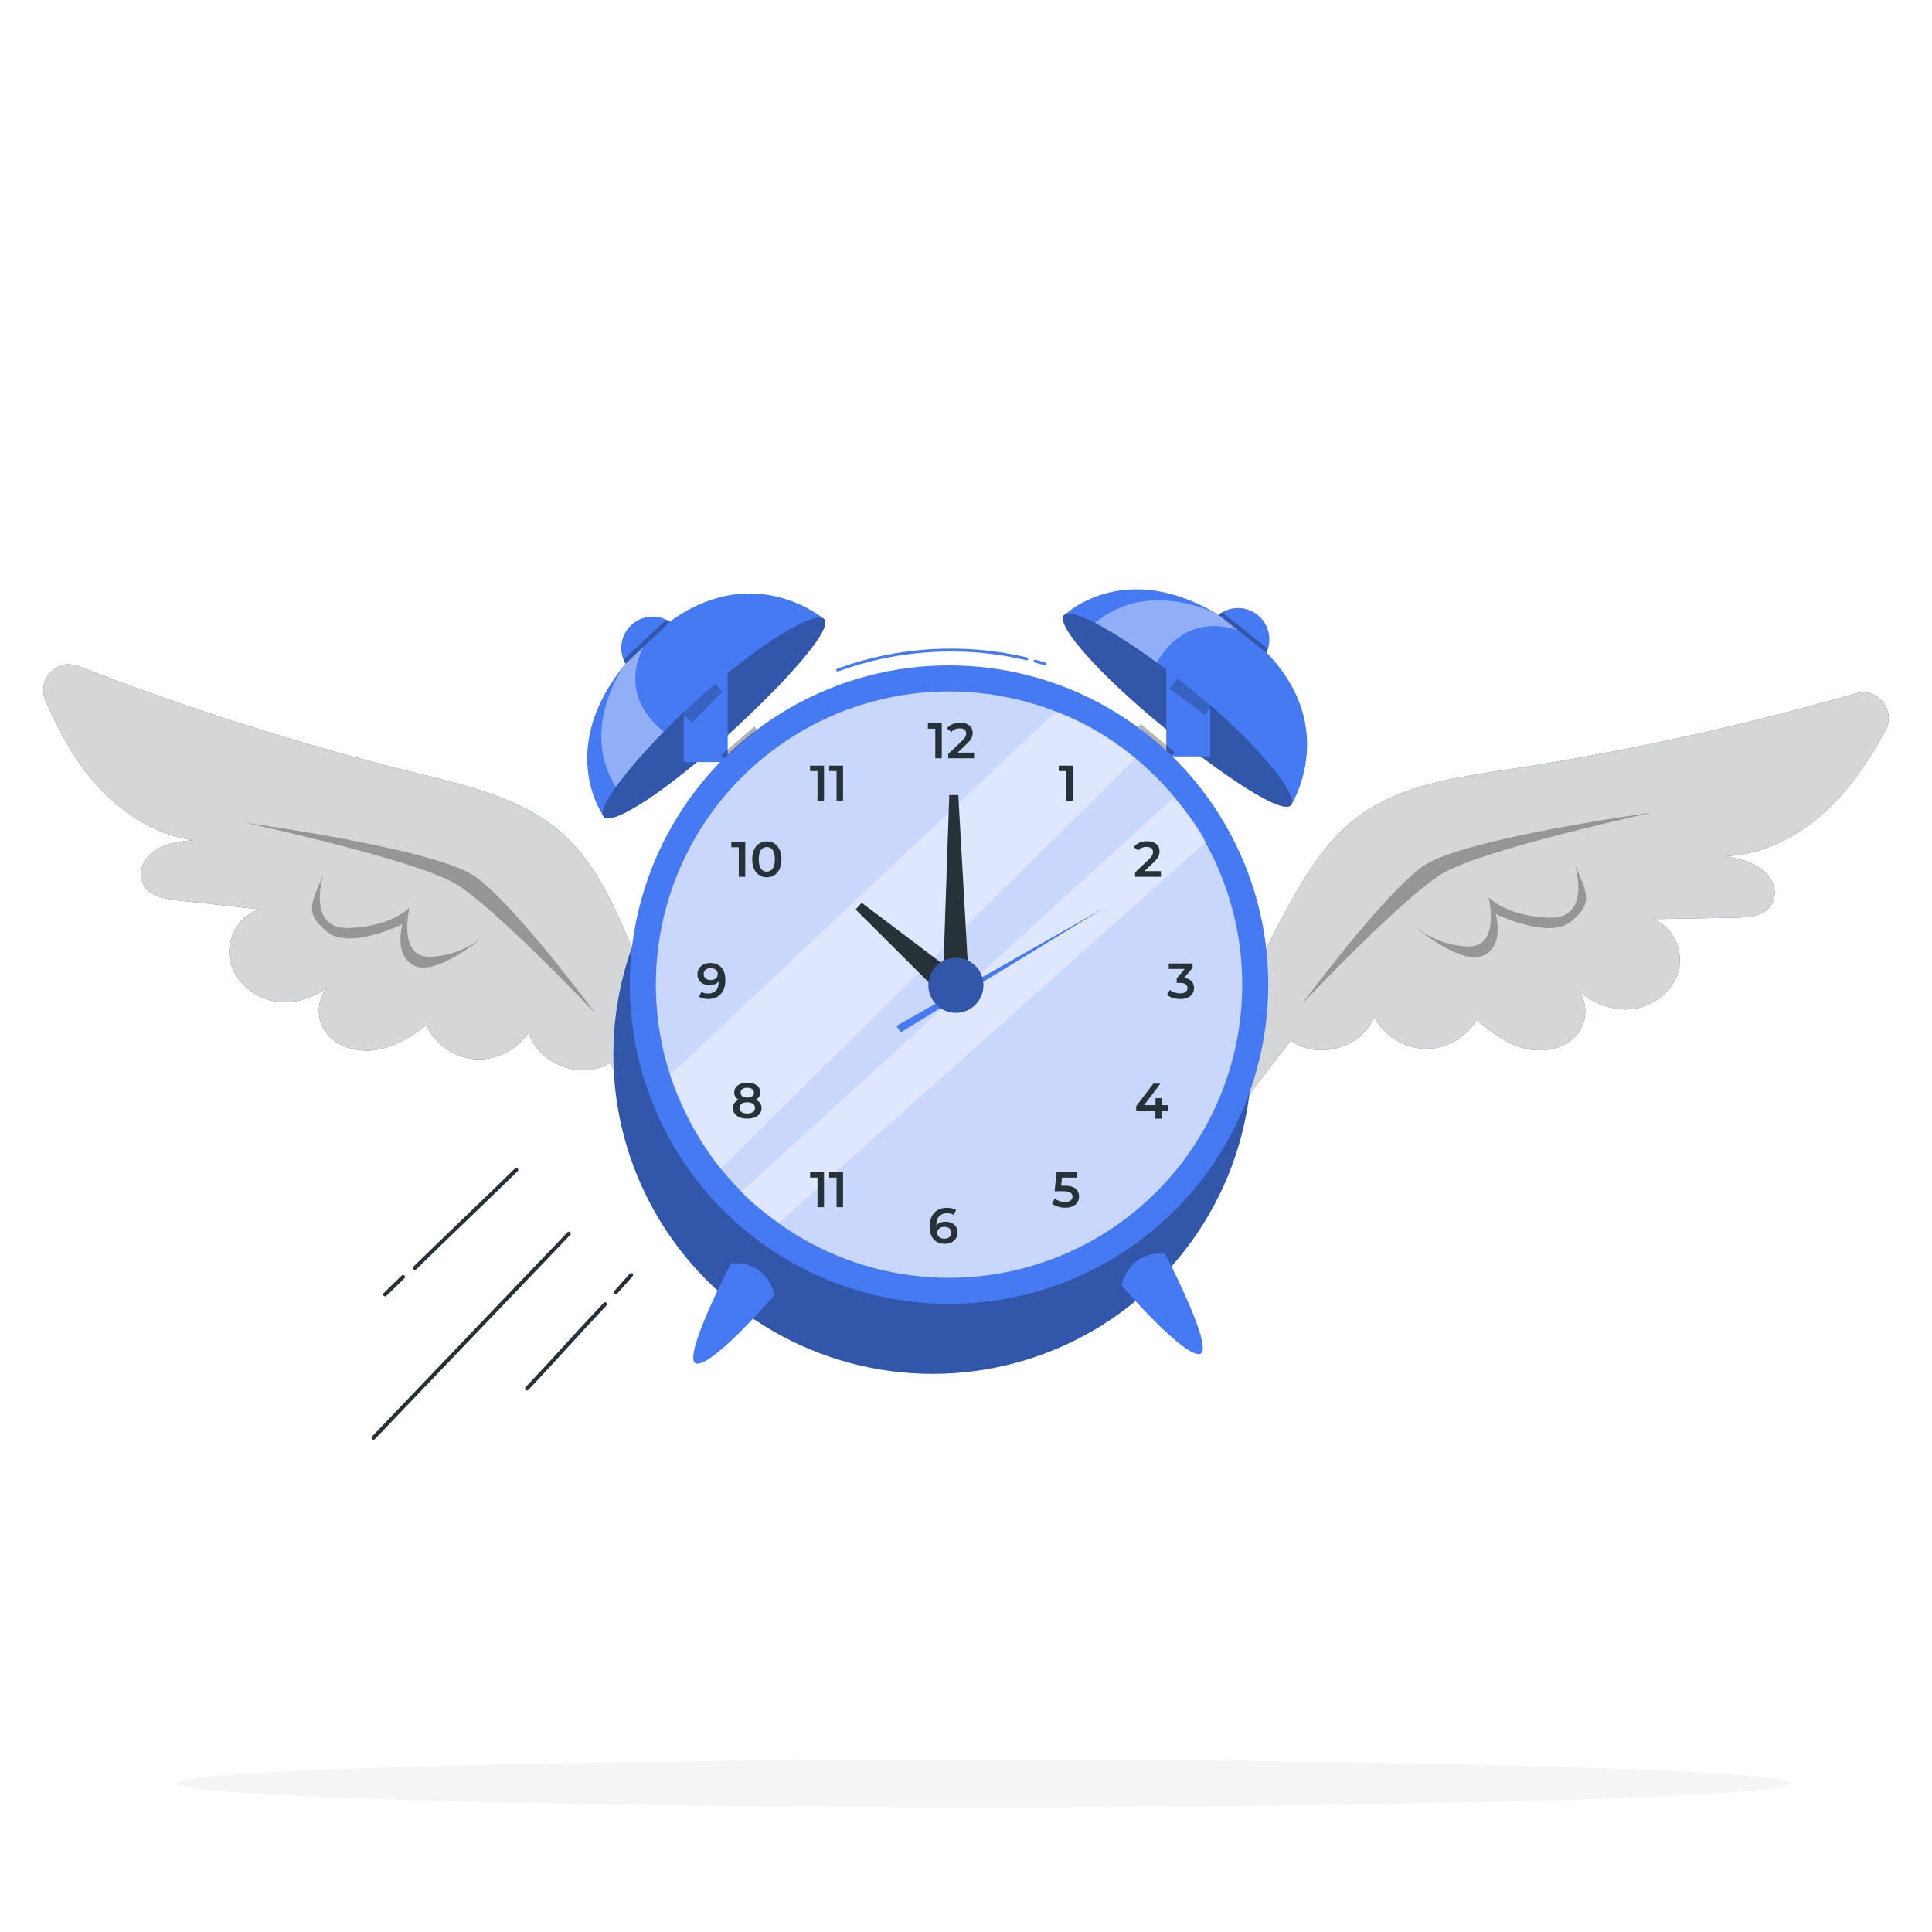 <svg class="animated" id="freepik_stories-time-flies" xmlns="http://www.w3.org/2000/svg" viewBox="0 0 500 500" version="1.1" xmlns:xlink="http://www.w3.org/1999/xlink" xmlns:svgjs="http://svgjs.com/svgjs"><style>svg#freepik_stories-time-flies:not(.animated) .animable {opacity: 0;}svg#freepik_stories-time-flies.animated #freepik--Clock--inject-84 {animation: 1.5s Infinite  linear floating;animation-delay: 0s;}            @keyframes floating {                0% {                    opacity: 1;                    transform: translateY(0px);                }                50% {                    transform: translateY(-10px);                }                100% {                    opacity: 1;                    transform: translateY(0px);                }            }        </style><g id="freepik--Shadow--inject-84" class="animable" style="transform-origin: 254.52px 461.55px;"><path d="M463.39,461.55c0,3.39-93.52,6.13-208.87,6.13s-208.87-2.75-208.87-6.13,93.52-6.13,208.87-6.13,208.87,2.75,208.87,6.13Z" style="fill: rgb(245, 245, 245); transform-origin: 254.52px 461.55px;" id="el2m5nb1pvc1f" class="animable"></path></g><g id="freepik--Lines--inject-84" class="animable" style="transform-origin: 130.002px 337.439px;"><g id="elmk4vg31q13d" class="animable" style="transform-origin: 130.002px 337.439px;"><path d="M107.36,328.65c-.13,0-.26-.05-.36-.15-.19-.2-.19-.51,0-.71,5.72-5.57,9.43-9.13,13.14-12.7,3.7-3.56,7.41-7.11,13.12-12.68,.2-.19,.51-.19,.71,0,.19,.2,.19,.51,0,.71-5.71,5.56-9.42,9.12-13.12,12.68-3.71,3.56-7.42,7.12-13.13,12.69-.1,.09-.22,.14-.35,.14Z" style="fill: rgb(38, 50, 56); transform-origin: 120.485px 315.459px;" id="elwuv5wdzn9kg" class="animable"></path><path d="M99.67,335.5c-.13,0-.26-.05-.36-.15-.19-.2-.19-.51,0-.71l4.65-4.53c.2-.19,.51-.19,.71,0,.19,.2,.19,.51,0,.71l-4.65,4.53c-.1,.09-.22,.14-.35,.14Z" style="fill: rgb(38, 50, 56); transform-origin: 101.99px 332.734px;" id="elt6wwutkitc" class="animable"></path><path d="M96.66,372.61c-.12,0-.25-.05-.35-.14-.2-.19-.21-.51-.02-.71l50.55-52.84c.19-.2,.51-.21,.71-.02,.2,.19,.21,.51,.02,.71l-50.55,52.84c-.1,.1-.23,.15-.36,.15Z" style="fill: rgb(38, 50, 56); transform-origin: 121.93px 345.687px;" id="el3eqi1zsyv4d" class="animable"></path><path d="M136.36,359.89c-.12,0-.25-.04-.34-.14-.2-.19-.21-.51-.02-.71,4.29-4.56,7.25-7.8,10.11-10.93,2.86-3.13,5.82-6.37,10.12-10.94,.19-.2,.51-.21,.71-.02,.2,.19,.21,.51,.02,.71-4.29,4.56-7.25,7.8-10.11,10.93-2.86,3.13-5.82,6.37-10.12,10.94-.1,.1-.23,.16-.36,.16Z" style="fill: rgb(38, 50, 56); transform-origin: 146.48px 348.452px;" id="ell5c1prsih8f" class="animable"></path><path d="M159.36,334.95c-.12,0-.24-.04-.33-.13-.21-.18-.23-.5-.04-.71l3.98-4.48c.18-.21,.5-.22,.71-.04,.21,.18,.23,.5,.04,.71l-3.98,4.48c-.1,.11-.24,.17-.37,.17Z" style="fill: rgb(38, 50, 56); transform-origin: 161.355px 332.207px;" id="el0tgc5umlr2b" class="animable"></path></g></g><g id="freepik--Clock--inject-84" class="animable animator-active" style="transform-origin: 249.998px 257.758px;"><g id="elz165kmadr7j" class="animable" style="transform-origin: 249.998px 257.758px;"><g id="el8jh4lgyck5n" class="animable" style="transform-origin: 93.554px 234.799px;"><path d="M161.28,240c-3.79-8.63-8.17-17.26-15.07-23.67-10.32-9.57-24.78-12.89-38.45-16.26-29.71-7.33-58.94-16.58-87.46-27.68-5.53-2.15-10.89,3.45-8.53,8.9,2.62,6.06,5.63,11.91,9.5,17.25,6.93,9.56,17.09,17.41,28.81,18.87-4.28,.43-8.81,.95-11.86,4.4-1.55,1.75-2.2,4.19-1.42,6.39,1.3,3.65,5.49,4.41,9.09,4.81,7.11,.78,14.23,1.56,21.34,2.34-5.37,1.41-8.77,7.54-7.74,12.99,1.03,5.45,5.93,9.75,11.38,10.75,4.81,.88,9.86-.59,13.84-3.46-2.77,2.93-2.91,8.15-.42,11.5,2.89,3.89,8.27,5.33,13.06,4.57,4.79-.76,9.09-3.37,12.96-6.29,2.28,4.89,7.35,8.36,12.74,8.71,5.39,.35,10.87-2.44,13.76-6.99,2.45,8.28,13.6,12.54,20.95,8,4.76,7.52,9.52,15.03,14.27,22.55l3.88-15.67c-3.76-14.36-8.65-28.41-14.62-42Z" style="fill: rgb(38, 50, 56); transform-origin: 93.554px 234.799px;" id="ela0737mst7y9" class="animable"></path><g id="elsheut9ur2c"><g style="opacity: 0.8; transform-origin: 93.554px 234.799px;" class="animable"><path d="M161.28,240c-3.79-8.63-8.17-17.26-15.07-23.67-10.32-9.57-24.78-12.89-38.45-16.26-29.71-7.33-58.94-16.58-87.46-27.68-5.53-2.15-10.89,3.45-8.53,8.9,2.62,6.06,5.63,11.91,9.5,17.25,6.93,9.56,17.09,17.41,28.81,18.87-4.28,.43-8.81,.95-11.86,4.4-1.55,1.75-2.2,4.19-1.42,6.39,1.3,3.65,5.49,4.41,9.09,4.81,7.11,.78,14.23,1.56,21.34,2.34-5.37,1.41-8.77,7.54-7.74,12.99,1.03,5.45,5.93,9.75,11.38,10.75,4.81,.88,9.86-.59,13.84-3.46-2.77,2.93-2.91,8.15-.42,11.5,2.89,3.89,8.27,5.33,13.06,4.57,4.79-.76,9.09-3.37,12.96-6.29,2.28,4.89,7.35,8.36,12.74,8.71,5.39,.35,10.87-2.44,13.76-6.99,2.45,8.28,13.6,12.54,20.95,8,4.76,7.52,9.52,15.03,14.27,22.55l3.88-15.67c-3.76-14.36-8.65-28.41-14.62-42Z" style="fill: rgb(255, 255, 255); transform-origin: 93.554px 234.799px;" id="elziufev0uatp" class="animable"></path></g></g></g><g id="elw7vksg60jsi" class="animable" style="transform-origin: 402.079px 234.798px;"><path d="M333.73,233.97c4.56-8.25,9.7-16.45,17.16-22.2,11.15-8.6,25.85-10.59,39.77-12.7,30.25-4.6,60.2-11.16,89.61-19.63,5.7-1.64,10.53,4.42,7.69,9.63-3.16,5.8-6.69,11.35-11.02,16.32-7.77,8.89-18.6,15.78-30.41,16.17,4.22,.82,8.69,1.75,11.41,5.46,1.38,1.88,1.81,4.38,.84,6.5-1.62,3.52-5.86,3.9-9.48,3.96-7.16,.13-14.31,.26-21.47,.39,5.22,1.89,8.05,8.31,6.53,13.64-1.52,5.33-6.79,9.17-12.31,9.67-4.87,.44-9.76-1.48-13.46-4.71,2.49,3.17,2.16,8.38-.63,11.49-3.23,3.62-8.72,4.56-13.43,3.37-4.7-1.19-8.74-4.18-12.33-7.44-2.71,4.67-8.08,7.66-13.48,7.52s-10.6-3.41-13.07-8.21c-3.2,8.03-14.68,11.25-21.59,6.07-5.42,7.05-10.84,14.11-16.26,21.16l-2.44-15.96c5.05-13.95,11.2-27.51,18.38-40.5Z" style="fill: rgb(38, 50, 56); transform-origin: 402.079px 234.798px;" id="el0cxsxn0s0n7m" class="animable"></path><g id="elh9hoko6k7j8"><g style="opacity: 0.8; transform-origin: 402.079px 234.798px;" class="animable"><path d="M333.73,233.97c4.56-8.25,9.7-16.45,17.16-22.2,11.15-8.6,25.85-10.59,39.77-12.7,30.25-4.6,60.2-11.16,89.61-19.63,5.7-1.64,10.53,4.42,7.69,9.63-3.16,5.8-6.69,11.35-11.02,16.32-7.77,8.89-18.6,15.78-30.41,16.17,4.22,.82,8.69,1.75,11.41,5.46,1.38,1.88,1.81,4.38,.84,6.5-1.62,3.52-5.86,3.9-9.48,3.96-7.16,.13-14.31,.26-21.47,.39,5.22,1.89,8.05,8.31,6.53,13.64-1.52,5.33-6.79,9.17-12.31,9.67-4.87,.44-9.76-1.48-13.46-4.71,2.49,3.17,2.16,8.38-.63,11.49-3.23,3.62-8.72,4.56-13.43,3.37-4.7-1.19-8.74-4.18-12.33-7.44-2.71,4.67-8.08,7.66-13.48,7.52s-10.6-3.41-13.07-8.21c-3.2,8.03-14.68,11.25-21.59,6.07-5.42,7.05-10.84,14.11-16.26,21.16l-2.44-15.96c5.05-13.95,11.2-27.51,18.38-40.5Z" style="fill: rgb(255, 255, 255); transform-origin: 402.079px 234.798px;" id="el3v0jvopwi83" class="animable"></path></g></g></g><g id="elycd2xztg168"><circle cx="241.36" cy="272.93" r="82.62" style="fill: rgb(70, 122, 242); transform-origin: 241.36px 272.93px; transform: rotate(-80.54deg);" class="animable"></circle></g><g id="el6iu7tlp5b7m"><circle cx="241.36" cy="272.93" r="82.62" style="opacity: 0.3; transform-origin: 241.36px 272.93px; transform: rotate(-80.54deg);" class="animable"></circle></g><g id="elc7qypbl3k4s"><circle cx="245.61" cy="254.82" r="82.62" style="fill: rgb(70, 122, 242); transform-origin: 245.61px 254.82px; transform: rotate(-80.54deg);" class="animable"></circle></g><g id="elen7buahldav"><circle cx="245.61" cy="254.82" r="75.88" style="fill: rgb(70, 122, 242); transform-origin: 245.61px 254.82px; transform: rotate(-45deg);" class="animable"></circle></g><g id="elss2mna45sjl"><circle cx="245.61" cy="254.82" r="75.88" style="fill: rgb(255, 255, 255); opacity: 0.7; transform-origin: 245.61px 254.82px; transform: rotate(-45deg);" class="animable"></circle></g><g id="el69qkvhayq0i"><path d="M273.28,184.14l-99.88,94.05s6.88,17.4,13.14,24.26l107.34-106.18s-9.17-8.19-20.6-12.12Z" style="fill: rgb(255, 255, 255); opacity: 0.4; transform-origin: 233.64px 243.295px;" class="animable"></path></g><g id="elsouql3wplze"><path d="M303.66,206.49l-111.79,101.9s1.75,2.79,9.81,8l110.36-98.46s-1.28-3.98-8.38-11.45Z" style="fill: rgb(255, 255, 255); opacity: 0.4; transform-origin: 251.955px 261.435px;" class="animable"></path></g><g id="el8aht370nvh" class="animable" style="transform-origin: 244.755px 254.465px;"><g id="el6oby2ii543a" class="animable" style="transform-origin: 246.115px 191.635px;"><path d="M243.73,187.18v9.06h-1.68v-7.65h-1.91v-1.41h3.6Z" style="fill: rgb(38, 50, 56); transform-origin: 241.94px 191.71px;" id="elxihhjug6ym" class="animable"></path><path d="M252.09,194.82v1.42h-6.68v-1.13l3.6-3.42c.41-.39,.68-.73,.82-1.02,.14-.29,.21-.58,.21-.86,0-.42-.14-.75-.43-.97-.29-.22-.7-.34-1.26-.34-.92,0-1.63,.31-2.12,.94l-1.18-.91c.35-.47,.83-.84,1.43-1.11,.6-.26,1.27-.39,2.01-.39,.98,0,1.77,.23,2.36,.7,.59,.47,.88,1.1,.88,1.9,0,.49-.1,.95-.31,1.38-.21,.43-.6,.92-1.19,1.47l-2.42,2.3h4.27Z" style="fill: rgb(38, 50, 56); transform-origin: 248.57px 191.635px;" id="elwch4dlfxjma" class="animable"></path></g><path d="M246.32,316.52c.47,.23,.84,.55,1.11,.98,.27,.42,.4,.91,.4,1.46,0,.59-.15,1.1-.44,1.55-.29,.44-.69,.79-1.19,1.03-.5,.24-1.06,.36-1.68,.36-1.24,0-2.21-.39-2.89-1.17-.69-.78-1.03-1.89-1.03-3.34,0-1.02,.19-1.89,.56-2.61,.37-.72,.89-1.27,1.56-1.64,.67-.38,1.44-.56,2.32-.56,.47,0,.9,.05,1.31,.15,.41,.1,.77,.24,1.07,.43l-.62,1.27c-.45-.29-1.02-.44-1.72-.44-.87,0-1.55,.27-2.04,.8-.49,.54-.74,1.31-.74,2.32h0c.27-.3,.61-.53,1.02-.69,.41-.16,.88-.24,1.4-.24,.6,0,1.13,.11,1.61,.34Zm-.61,3.64c.33-.28,.49-.65,.49-1.12s-.16-.85-.49-1.13c-.33-.28-.77-.41-1.32-.41s-.99,.15-1.33,.44c-.34,.29-.51,.67-.51,1.11s.17,.8,.5,1.09c.33,.29,.79,.43,1.38,.43,.53,0,.95-.14,1.28-.42Z" style="fill: rgb(38, 50, 56); transform-origin: 244.215px 317.24px;" id="el8zb78igap6d" class="animable"></path><path d="M277.61,198.15v9.06h-1.68v-7.65h-1.92v-1.41h3.6Z" style="fill: rgb(38, 50, 56); transform-origin: 275.81px 202.68px;" id="elziawk6tzh9" class="animable"></path><path d="M278.34,307.61c.61,.5,.92,1.17,.92,2.03,0,.54-.13,1.04-.4,1.48-.27,.44-.67,.79-1.2,1.05-.54,.26-1.2,.39-1.98,.39-.65,0-1.27-.09-1.88-.28-.6-.19-1.11-.44-1.53-.77l.71-1.31c.34,.28,.74,.49,1.21,.65,.47,.16,.96,.24,1.46,.24,.6,0,1.06-.12,1.4-.37,.34-.25,.51-.58,.51-1.02,0-.47-.18-.82-.55-1.05-.37-.24-.99-.36-1.88-.36h-2.19l.47-4.93h5.32v1.41h-3.9l-.19,2.1h.87c1.28,0,2.22,.25,2.83,.74Z" style="fill: rgb(38, 50, 56); transform-origin: 275.765px 307.96px;" id="elohiq10whun7" class="animable"></path><g id="elutfmsrhu75" class="animable" style="transform-origin: 213.92px 202.68px;"><path d="M213.25,198.15v9.06h-1.68v-7.65h-1.91v-1.41h3.6Z" style="fill: rgb(38, 50, 56); transform-origin: 211.46px 202.68px;" id="eli3bc8ju6xfl" class="animable"></path><path d="M218.18,198.15v9.06h-1.68v-7.65h-1.92v-1.41h3.6Z" style="fill: rgb(38, 50, 56); transform-origin: 216.38px 202.68px;" id="elu6e4pyhaya" class="animable"></path></g><g id="elx6hodb6d89f" class="animable" style="transform-origin: 213.92px 307.89px;"><path d="M213.25,303.36v9.06h-1.68v-7.65h-1.91v-1.41h3.6Z" style="fill: rgb(38, 50, 56); transform-origin: 211.46px 307.89px;" id="elmkqpxjj8mfc" class="animable"></path><path d="M218.18,303.36v9.06h-1.68v-7.65h-1.92v-1.41h3.6Z" style="fill: rgb(38, 50, 56); transform-origin: 216.38px 307.89px;" id="el4rar2ptarjy" class="animable"></path></g><path d="M300.45,225.5v1.42h-6.68v-1.13l3.6-3.42c.41-.39,.68-.73,.82-1.02,.14-.29,.21-.58,.21-.86,0-.42-.14-.75-.43-.97-.29-.22-.7-.34-1.26-.34-.92,0-1.63,.31-2.12,.94l-1.18-.91c.35-.47,.83-.84,1.43-1.11,.6-.26,1.27-.39,2.01-.39,.98,0,1.77,.23,2.36,.7s.88,1.1,.88,1.9c0,.49-.1,.95-.31,1.38-.21,.43-.6,.92-1.19,1.47l-2.42,2.3h4.27Z" style="fill: rgb(38, 50, 56); transform-origin: 296.93px 222.315px;" id="el75bav2xdfr4" class="animable"></path><path d="M302.24,287.45h-1.6v2.06h-1.63v-2.06h-4.97v-1.17l4.46-5.84h1.8l-4.21,5.58h2.96v-1.82h1.58v1.82h1.6v1.42Z" style="fill: rgb(38, 50, 56); transform-origin: 298.14px 284.975px;" id="el67vs3secevd" class="animable"></path><g id="elgvpil2vtl9r" class="animable" style="transform-origin: 195.755px 222.395px;"><path d="M192.87,217.86v9.06h-1.68v-7.65h-1.92v-1.41h3.6Z" style="fill: rgb(38, 50, 56); transform-origin: 191.07px 222.39px;" id="el4dz96j5xjur" class="animable"></path><path d="M196.51,226.5c-.57-.37-1.02-.9-1.35-1.6-.33-.7-.49-1.54-.49-2.5s.16-1.8,.49-2.5c.33-.7,.78-1.24,1.35-1.61,.57-.37,1.22-.55,1.94-.55s1.37,.18,1.95,.55c.57,.37,1.02,.9,1.35,1.61,.33,.7,.49,1.54,.49,2.5s-.16,1.8-.49,2.5c-.33,.7-.78,1.24-1.35,1.6-.57,.37-1.22,.55-1.95,.55s-1.37-.18-1.94-.55Zm3.47-1.71c.37-.53,.56-1.33,.56-2.39s-.19-1.86-.56-2.39c-.37-.54-.89-.8-1.53-.8s-1.15,.27-1.52,.8c-.38,.54-.56,1.33-.56,2.39s.19,1.86,.56,2.39c.37,.54,.88,.8,1.52,.8s1.16-.27,1.53-.8Z" style="fill: rgb(38, 50, 56); transform-origin: 198.455px 222.395px;" id="elaiiipypwjps" class="animable"></path></g><path d="M196.71,285.48c.25,.37,.38,.8,.38,1.29,0,.55-.15,1.04-.46,1.45-.31,.41-.74,.73-1.3,.95-.56,.22-1.21,.33-1.95,.33s-1.39-.11-1.95-.33c-.56-.22-.99-.54-1.29-.95-.3-.41-.45-.9-.45-1.45,0-.49,.12-.92,.38-1.29,.25-.37,.61-.66,1.07-.87-.36-.2-.64-.46-.83-.78-.19-.32-.29-.7-.29-1.12,0-.51,.14-.95,.42-1.33,.28-.38,.68-.67,1.18-.88,.51-.21,1.1-.31,1.76-.31s1.26,.1,1.77,.31c.51,.21,.91,.5,1.19,.88,.28,.38,.43,.82,.43,1.33,0,.42-.1,.79-.3,1.11-.2,.32-.48,.58-.85,.79,.47,.22,.84,.51,1.09,.87Zm-1.86,2.31c.36-.26,.54-.62,.54-1.07s-.18-.8-.54-1.06-.85-.39-1.48-.39-1.11,.13-1.46,.39c-.35,.26-.53,.61-.53,1.06s.18,.82,.53,1.07c.35,.26,.84,.39,1.46,.39s1.11-.13,1.48-.39Zm-2.72-5.95c-.31,.22-.46,.54-.46,.95s.15,.7,.46,.92c.31,.23,.72,.34,1.25,.34s.96-.11,1.27-.34c.31-.23,.47-.54,.47-.92s-.16-.72-.47-.95c-.32-.22-.74-.34-1.26-.34s-.94,.11-1.25,.34Z" style="fill: rgb(38, 50, 56); transform-origin: 193.39px 284.845px;" id="elkzpadrgb3ro" class="animable"></path><path d="M308.36,253.95c.44,.47,.66,1.05,.66,1.75,0,.53-.13,1-.4,1.44-.27,.43-.67,.77-1.21,1.03-.54,.25-1.2,.38-1.97,.38-.65,0-1.27-.09-1.87-.28-.6-.19-1.11-.44-1.53-.77l.72-1.31c.33,.28,.73,.49,1.2,.65,.47,.16,.96,.24,1.46,.24,.6,0,1.06-.12,1.4-.37,.34-.25,.51-.58,.51-1s-.16-.75-.49-.99c-.32-.24-.82-.36-1.48-.36h-.83v-1.15l2.06-2.45h-4.12v-1.41h6.17v1.12l-2.2,2.61c.84,.1,1.48,.39,1.92,.85Z" style="fill: rgb(38, 50, 56); transform-origin: 305.53px 253.95px;" id="ell4dbifj0kn9" class="animable"></path><path d="M186.69,250.39c.69,.78,1.03,1.89,1.03,3.34,0,1.02-.19,1.89-.56,2.61s-.89,1.27-1.56,1.64c-.67,.38-1.44,.56-2.32,.56-.47,0-.9-.05-1.31-.15-.41-.1-.77-.24-1.07-.43l.62-1.27c.45,.29,1.02,.44,1.72,.44,.87,0,1.55-.27,2.04-.8,.49-.53,.74-1.31,.74-2.32h0c-.27,.3-.61,.53-1.02,.69-.41,.16-.88,.24-1.4,.24-.6,0-1.13-.11-1.6-.34-.47-.23-.85-.55-1.11-.98-.27-.42-.4-.91-.4-1.46,0-.59,.15-1.1,.44-1.55,.29-.44,.69-.79,1.19-1.03,.5-.24,1.06-.36,1.68-.36,1.24,0,2.21,.39,2.89,1.16Zm-1.44,2.79c.34-.29,.51-.66,.51-1.11s-.17-.8-.5-1.09c-.33-.29-.79-.43-1.38-.43-.53,0-.95,.14-1.28,.42-.33,.28-.49,.65-.49,1.12s.16,.85,.49,1.13c.33,.28,.77,.41,1.32,.41s.99-.15,1.33-.44Z" style="fill: rgb(38, 50, 56); transform-origin: 184.105px 253.88px;" id="elgzwscdr8945" class="animable"></path></g><g id="el8srgdtg9bsa" class="animable" style="transform-origin: 253.56px 236.46px;"><polygon points="244 254.99 245.67 205.76 248.01 205.76 250.78 254.99 244 254.99" style="fill: rgb(38, 50, 56); transform-origin: 247.39px 230.375px;" id="ellszmtby9nj8" class="animable"></polygon><polygon points="244.43 258.29 221.44 235.38 223 233.64 248.97 253.25 244.43 258.29" style="fill: rgb(38, 50, 56); transform-origin: 235.205px 245.965px;" id="elpkhhb96y6u" class="animable"></polygon><polygon points="231.98 265.52 285.68 235.01 233.11 267.16 231.98 265.52" style="fill: rgb(70, 122, 242); transform-origin: 258.83px 251.085px;" id="elifxetgqpi9" class="animable"></polygon><path d="M254.51,254.99c0,3.93-3.19,7.12-7.12,7.12s-7.12-3.19-7.12-7.12,3.19-7.12,7.12-7.12,7.12,3.19,7.12,7.12Z" style="fill: rgb(70, 122, 242); transform-origin: 247.39px 254.99px;" id="elnrq3ynyp8in" class="animable"></path><g id="elehkvguz0y74"><path d="M254.51,254.99c0,3.93-3.19,7.12-7.12,7.12s-7.12-3.19-7.12-7.12,3.19-7.12,7.12-7.12,7.12,3.19,7.12,7.12Z" style="opacity: 0.3; transform-origin: 247.39px 254.99px;" class="animable"></path></g></g><path d="M189.17,326.97s-13.33,25.58-8.83,25.95c4.5,.37,20.11-17.77,20.11-17.77,0,0-1.67-8.98-11.27-8.18Z" style="fill: rgb(70, 122, 242); transform-origin: 189.931px 339.923px;" id="eloo8y1y99qpm" class="animable"></path><path d="M301.54,324.49s13.33,25.58,8.83,25.95c-4.5,.37-20.11-17.77-20.11-17.77,0,0,1.67-8.98,11.27-8.18Z" style="fill: rgb(70, 122, 242); transform-origin: 300.779px 337.443px;" id="elo5ebi1r2bt" class="animable"></path><g id="elp92vyz8ewc" class="animable" style="transform-origin: 182.79px 182.696px;"><path d="M156.56,211.79c.49-.59,56.76-51.53,56.76-51.53,0,0-21.55-18.66-46.8,6.44-25.25,25.09-9.96,45.09-9.96,45.09Z" style="fill: rgb(70, 122, 242); transform-origin: 182.646px 182.69px;" id="elc8icyub736f" class="animable"></path><g id="el77p0klct6ka" class="animable" style="transform-origin: 184.782px 185.823px;"><path d="M213.32,160.26c2.27,2.47-9.21,15.55-24.78,29.81-15.56,14.26-30.01,23.82-32.28,21.34-2.27-2.47,8.51-16.04,24.08-30.3,15.56-14.26,30.71-23.33,32.98-20.86Z" style="fill: rgb(70, 122, 242); transform-origin: 184.782px 185.823px;" id="elnqmy7h9o4hb" class="animable"></path><g id="elwtclavm869"><path d="M213.32,160.26c2.27,2.47-9.21,15.55-24.78,29.81-15.56,14.26-30.01,23.82-32.28,21.34-2.27-2.47,8.51-16.04,24.08-30.3,15.56-14.26,30.71-23.33,32.98-20.86Z" style="opacity: 0.3; transform-origin: 184.782px 185.823px;" class="animable"></path></g></g><g id="el8xeh3nv4dem"><rect x="176.96" y="168.16" width="11.37" height="29.06" style="fill: rgb(70, 122, 242); transform-origin: 182.645px 182.69px; transform: rotate(-42.5deg);" class="animable"></rect></g><circle cx="168.9" cy="167.7" r="8.12" style="fill: rgb(70, 122, 242); transform-origin: 168.9px 167.7px;" id="elvuer6i88c77" class="animable"></circle><g id="el5pq8pmgdhkc"><path d="M166.48,167.45l-4.59,4.32c-.65,.8-11.94,16.82-2.53,31.91,3.57-4.85,7.79-9.61,12.42-14.31-4.88-3.94-10.48-11.21-5.3-21.92Z" style="fill: rgb(255, 255, 255); opacity: 0.4; transform-origin: 163.706px 185.565px;" class="animable"></path></g><g id="eln1aq3972am"><polygon points="176.65 184.58 185.08 176.94 186.96 179 178.97 187.12 176.65 184.58" style="opacity: 0.2; transform-origin: 181.805px 182.03px;" class="animable"></polygon></g><g id="elgacyajug8j"><polygon points="161.89 171.77 173.36 160.92 172.44 160.4 161.37 170.72 161.89 171.77" style="opacity: 0.3; transform-origin: 167.365px 166.085px;" class="animable"></polygon></g></g><g id="eleiwa9y5jp6l" class="animable" style="transform-origin: 306.627px 180.658px;"><path d="M274.98,159.6c.65,.4,59.15,48.77,59.15,48.77,0,0,15.37-24.01-13.09-45.39-28.46-21.38-46.06-3.38-46.06-3.38Z" style="fill: rgb(70, 122, 242); transform-origin: 306.627px 180.442px;" id="el6t2z2mpxts" class="animable"></path><g id="el3h50z6wq76f" class="animable" style="transform-origin: 304.724px 183.796px;"><path d="M334.13,208.37c-2.12,2.6-16.71-6.88-33.06-20.24-16.35-13.35-27.88-26.28-25.76-28.88,2.12-2.6,17.09,6.12,33.44,19.47,16.35,13.35,27.5,27.04,25.38,29.64Z" style="fill: rgb(70, 122, 242); transform-origin: 304.724px 183.796px;" id="elkb7i636m29" class="animable"></path><g id="eltsgmx3no9re"><path d="M334.13,208.37c-2.12,2.6-16.71-6.88-33.06-20.24-16.35-13.35-27.88-26.28-25.76-28.88,2.12-2.6,17.09,6.12,33.44,19.47,16.35,13.35,27.5,27.04,25.38,29.64Z" style="opacity: 0.3; transform-origin: 304.724px 183.796px;" class="animable"></path></g></g><g id="elvrsrnf0h70i"><rect x="301.84" y="166.7" width="11.37" height="29.06" style="fill: rgb(70, 122, 242); transform-origin: 307.525px 181.23px; transform: rotate(39.24deg);" class="animable"></rect></g><path d="M321.56,173.51c-4.44,.64-8.55-2.43-9.2-6.87-.64-4.44,2.43-8.55,6.87-9.2,4.44-.64,8.55,2.43,9.2,6.87,.64,4.44-2.43,8.55-6.87,9.2Z" style="fill: rgb(70, 122, 242); transform-origin: 320.395px 165.475px;" id="el2vpj838csjn" class="animable"></path><g id="elq7jyhdkla7f"><path d="M320.29,163.05l-4.94-3.92c-.89-.53-18.36-9.4-31.94,2.08,5.31,2.83,10.63,6.33,15.95,10.24,3.19-5.4,9.59-11.98,20.93-8.4Z" style="fill: rgb(255, 255, 255); opacity: 0.4; transform-origin: 301.85px 163.406px;" class="animable"></path></g><g id="elunmd367av3o"><polygon points="304.8 175.57 313.57 182.81 311.81 184.97 302.63 178.23 304.8 175.57" style="opacity: 0.2; transform-origin: 308.1px 180.27px;" class="animable"></polygon></g><g id="ela0oh1lqepqr"><polygon points="315.36 159.12 327.75 168.91 328.13 167.93 316.32 158.46 315.36 159.12" style="opacity: 0.3; transform-origin: 321.745px 163.685px;" class="animable"></polygon></g></g><g id="elriomzfxwszb"><path d="M187.35,196.24s6.24-5.54,8.65-7.39l-.79-.86-8.57,7.49,.7,.77Z" style="opacity: 0.3; transform-origin: 191.32px 192.12px;" class="animable"></path></g><g id="elc3famy2aygv"><path d="M294.58,188.16s6.45,5.29,8.66,7.39l.72-.91-8.74-7.29-.65,.81Z" style="opacity: 0.3; transform-origin: 299.265px 191.45px;" class="animable"></path></g><g id="elfjxh27rpsq" class="animable" style="transform-origin: 108.91px 237.67px;"><g id="elpd5dopunv2"><path d="M63.63,212.96s48.98,6.64,59.28,13.86c10.3,7.23,31.28,35.56,31.28,35.56,0,0-25.74-27.17-36.04-33.51-10.3-6.34-54.52-15.91-54.52-15.91Z" style="opacity: 0.3; transform-origin: 108.91px 237.67px;" class="animable"></path></g><g id="elqqkkp37fluc"><path d="M83.66,226.47s-4.5,14.09,6.65,13.7c11.16-.39,15.66-5.28,15.66-5.28,0,0-3.13,12.92,5.28,12.72,8.42-.2,14.29-5.48,14.29-5.48,0,0-12.14,10.35-18.01,7.92-5.87-2.44-3.38-10.85-3.38-10.85,0,0-13.75,6.68-19.43,2s-4.57-6.82-1.07-14.72Z" style="opacity: 0.3; transform-origin: 103.141px 238.445px;" class="animable"></path></g></g><g id="el34207thw4rt" class="animable" style="transform-origin: 382.32px 235px;"><g id="elc8azelqdm4e"><path d="M427.6,210.29s-48.98,6.64-59.28,13.86c-10.3,7.23-31.28,35.56-31.28,35.56,0,0,25.74-27.17,36.04-33.51,10.3-6.34,54.52-15.91,54.52-15.91Z" style="opacity: 0.3; transform-origin: 382.32px 235px;" class="animable"></path></g><g id="el3bi5r1jprv5"><path d="M407.57,223.81s4.5,14.09-6.65,13.7c-11.16-.39-15.66-5.28-15.66-5.28,0,0,3.13,12.92-5.28,12.72-8.42-.2-14.29-5.48-14.29-5.48,0,0,12.14,10.35,18.01,7.92,5.87-2.44,3.38-10.85,3.38-10.85,0,0,13.75,6.68,19.43,2,5.68-4.68,4.57-6.82,1.07-14.72Z" style="opacity: 0.3; transform-origin: 388.089px 235.785px;" class="animable"></path></g></g><g id="el4iwqel19kwx" class="animable" style="transform-origin: 243.582px 170.823px;"><path d="M216.78,173.79c-.15,0-.3-.09-.35-.25-.07-.19,.03-.41,.22-.48,15.57-5.73,33.03-6.77,49.16-2.91,.2,.05,.33,.25,.28,.45-.05,.2-.25,.32-.45,.28-16-3.83-33.3-2.8-48.73,2.88-.04,.02-.09,.02-.13,.02Z" style="fill: rgb(70, 122, 242); transform-origin: 241.254px 170.823px;" id="elp3rhylx5icn" class="animable"></path><path d="M270.38,172.17s-.07,0-.1-.01l-2.47-.7c-.2-.06-.32-.26-.26-.46,.06-.2,.26-.32,.46-.26l2.47,.7c.2,.06,.32,.26,.26,.46-.05,.17-.2,.27-.36,.27Z" style="fill: rgb(70, 122, 242); transform-origin: 269.145px 171.447px;" id="el2yl23r2z4ev" class="animable"></path></g></g></g><defs>     <filter id="active" height="200%">         <feMorphology in="SourceAlpha" result="DILATED" operator="dilate" radius="2"></feMorphology>                <feFlood flood-color="#32DFEC" flood-opacity="1" result="PINK"></feFlood>        <feComposite in="PINK" in2="DILATED" operator="in" result="OUTLINE"></feComposite>        <feMerge>            <feMergeNode in="OUTLINE"></feMergeNode>            <feMergeNode in="SourceGraphic"></feMergeNode>        </feMerge>    </filter>    <filter id="hover" height="200%">        <feMorphology in="SourceAlpha" result="DILATED" operator="dilate" radius="2"></feMorphology>                <feFlood flood-color="#ff0000" flood-opacity="0.5" result="PINK"></feFlood>        <feComposite in="PINK" in2="DILATED" operator="in" result="OUTLINE"></feComposite>        <feMerge>            <feMergeNode in="OUTLINE"></feMergeNode>            <feMergeNode in="SourceGraphic"></feMergeNode>        </feMerge>            <feColorMatrix type="matrix" values="0   0   0   0   0                0   1   0   0   0                0   0   0   0   0                0   0   0   1   0 "></feColorMatrix>    </filter></defs></svg>